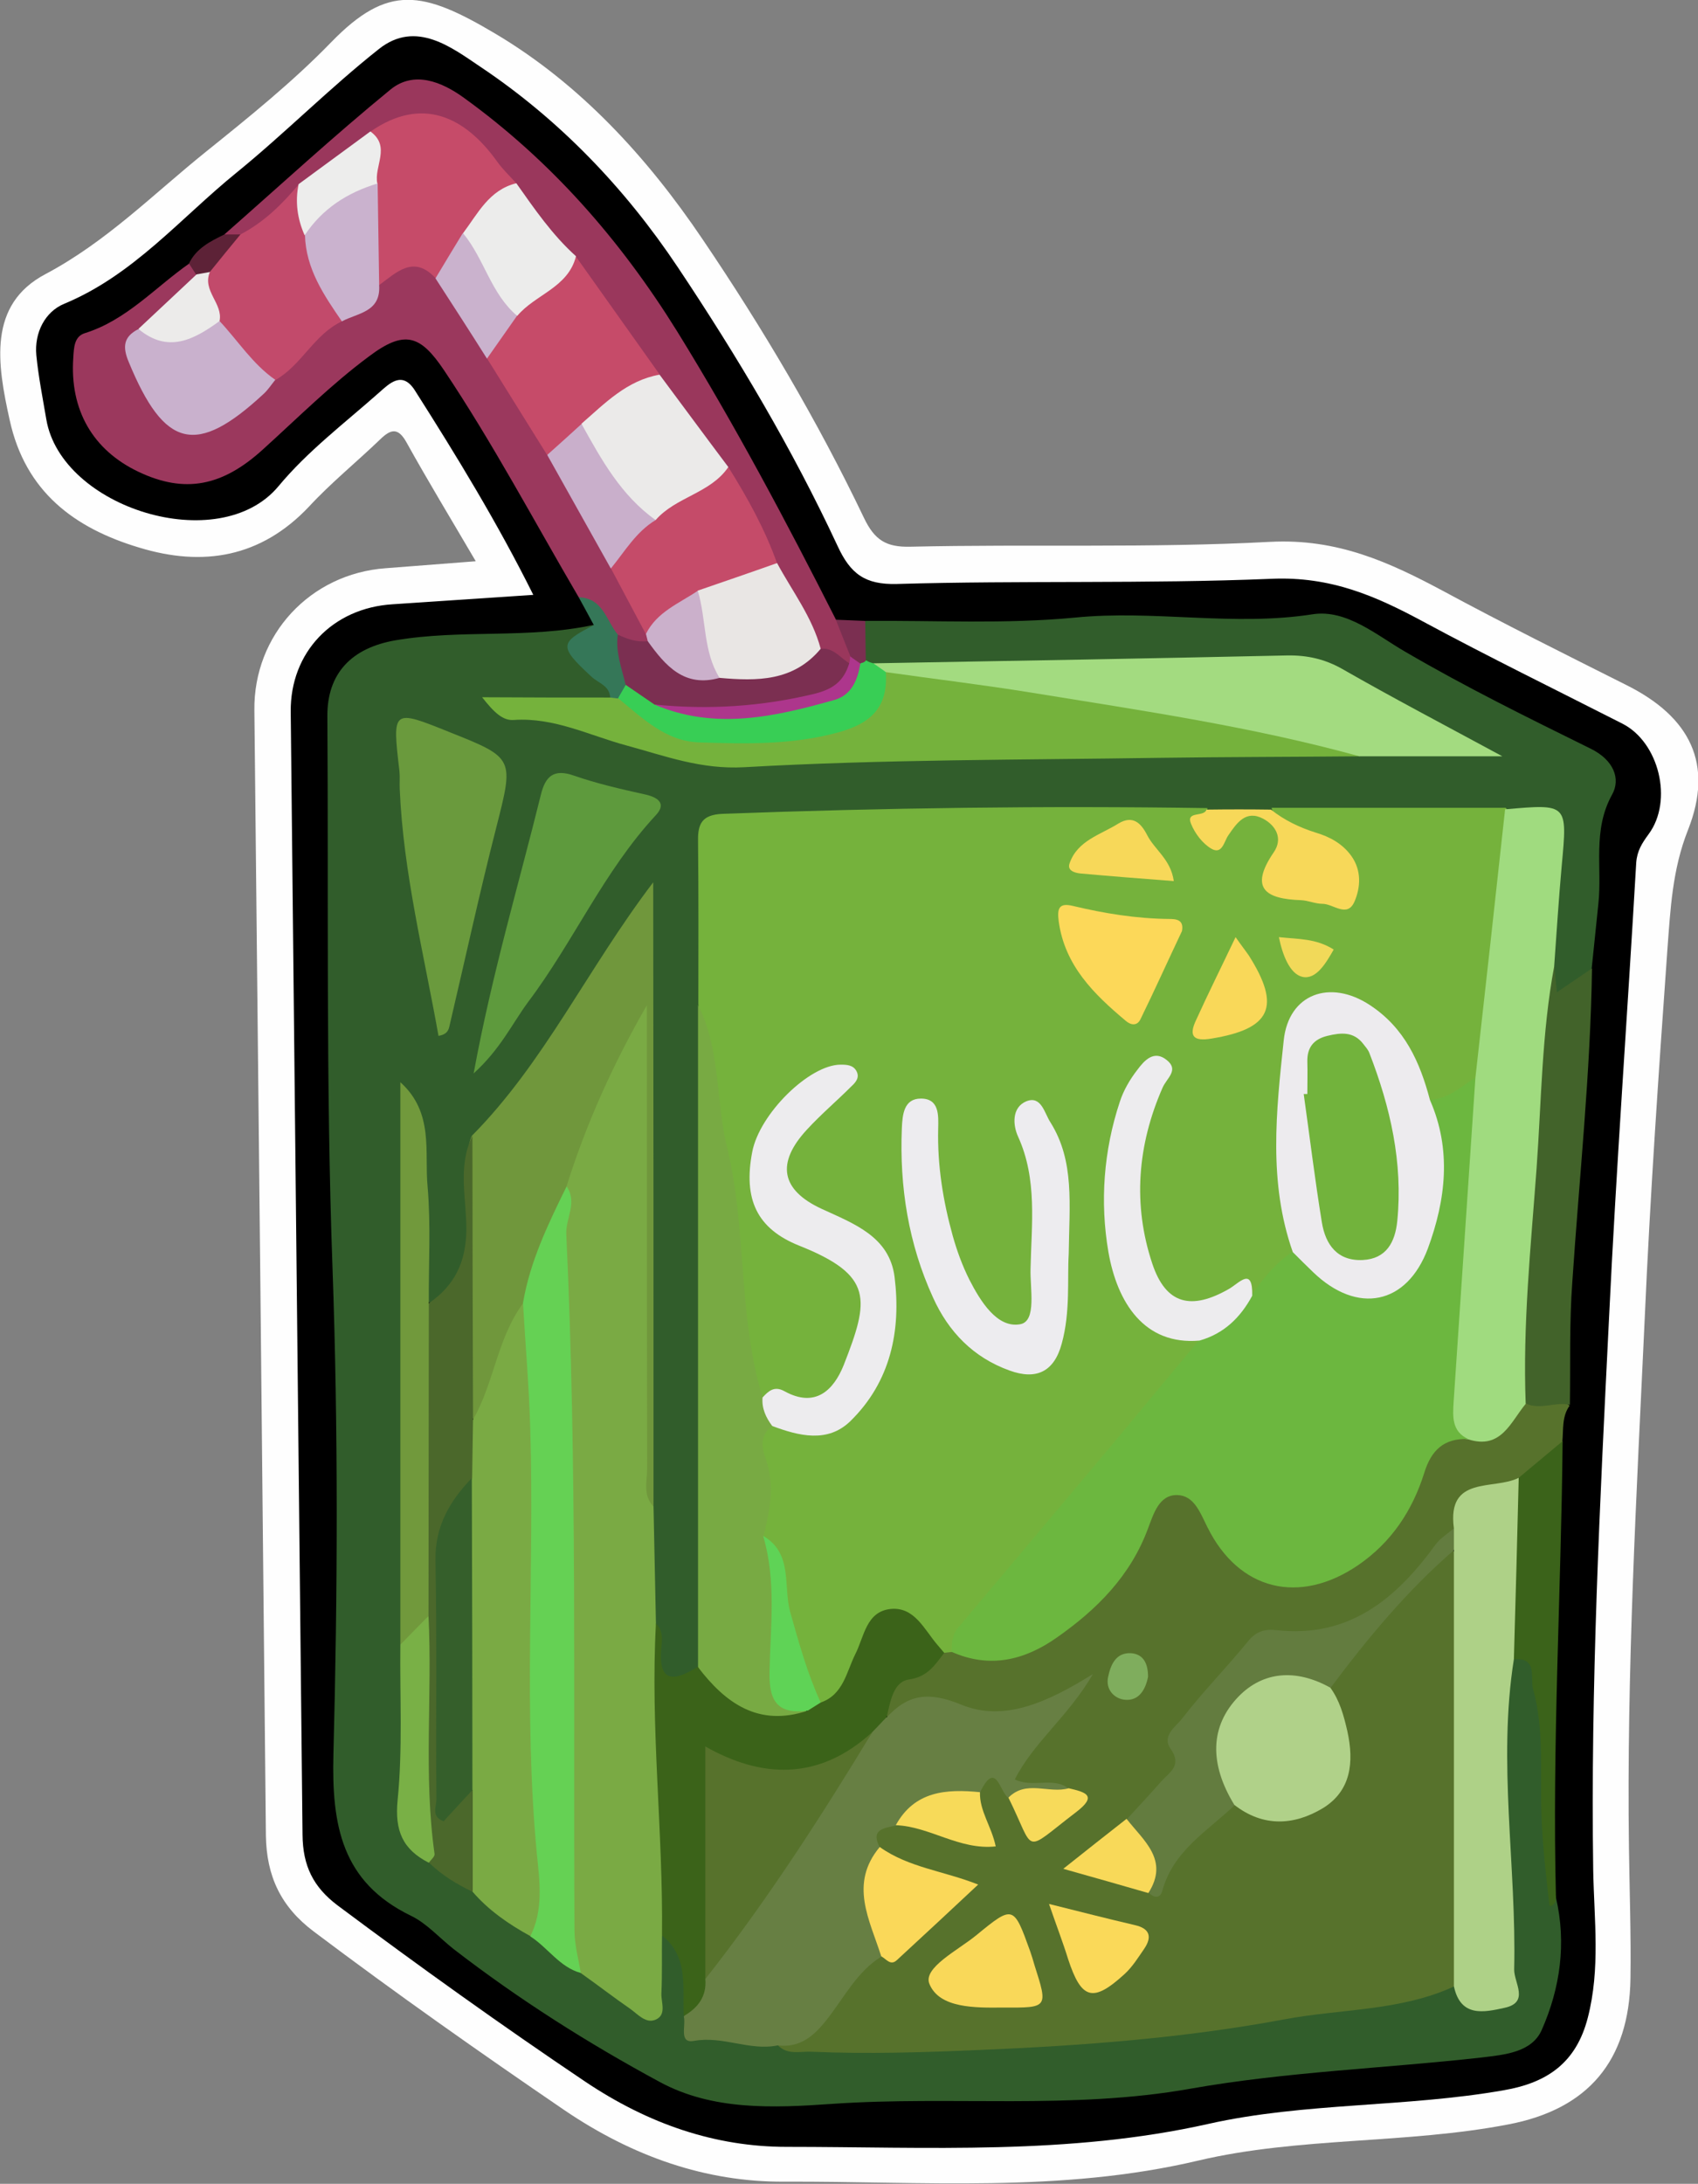 <?xml version="1.0" encoding="utf-8"?>
<!-- Generator: Adobe Illustrator 23.0.2, SVG Export Plug-In . SVG Version: 6.00 Build 0)  -->
<svg version="1.1" id="Camada_1" xmlns="http://www.w3.org/2000/svg" xmlns:xlink="http://www.w3.org/1999/xlink" x="0px" y="0px"
	 viewBox="0 0 56.07 72.1" style="enable-background:new 0 0 56.07 72.1;" xml:space="preserve">
<rect x="0" y="0" width="56.07" height="72.1" fill="#808080" stroke="none"/>
<style type="text/css">
	.st0{fill:#FEFEFE;}
	.st1{fill:#315D2B;}
	.st2{fill:#57722C;}
	.st3{fill:#9B385D;}
	.st4{fill:#9A375C;}
	.st5{fill:#42632A;}
	.st6{fill:#3B631A;}
	.st7{fill:#357758;}
	.st8{fill:#5D2237;}
	.st9{fill:#7B2F51;}
	.st10{fill:#75B23C;}
	.st11{fill:#7AAA44;}
	.st12{fill:#677F43;}
	.st13{fill:#A0DB7F;}
	.st14{fill:#70973C;}
	.st15{fill:#78AA43;}
	.st16{fill:#65D154;}
	.st17{fill:#AED187;}
	.st18{fill:#3B6319;}
	.st19{fill:#A3DB80;}
	.st20{fill:#6A9A3D;}
	.st21{fill:#5E9A3D;}
	.st22{fill:#4B682B;}
	.st23{fill:#71993C;}
	.st24{fill:#F7D859;}
	.st25{fill:#38CE55;}
	.st26{fill:#79B046;}
	.st27{fill:#6CB73F;}
	.st28{fill:#637C3F;}
	.st29{fill:#B0D189;}
	.st30{fill:#F9D859;}
	.st31{fill:#FAD859;}
	.st32{fill:#FAD959;}
	.st33{fill:#F8D959;}
	.st34{fill:#F7DA59;}
	.st35{fill:#F7DA5A;}
	.st36{fill:#7FAD5D;}
	.st37{fill:#C64B69;}
	.st38{fill:#C24A6B;}
	.st39{fill:#C54B69;}
	.st40{fill:#C9B1CD;}
	.st41{fill:#CAB2CE;}
	.st42{fill:#C9AFCB;}
	.st43{fill:#CAB2CD;}
	.st44{fill:#CBB0CB;}
	.st45{fill:#ECEBEA;}
	.st46{fill:#EBEAE9;}
	.st47{fill:#E9E6E4;}
	.st48{fill:#ECECEB;}
	.st49{fill:#EDEDEC;}
	.st50{fill:#AD368C;}
	.st51{fill:#EDEBEE;}
	.st52{fill:#EDECEF;}
	.st53{fill:#EDECEE;}
	.st54{fill:#FCD859;}
	.st55{fill:#5FD356;}
	.st56{fill:#F1D959;}
	.st57{fill:#355F2B;}
	.st58{fill:#72B33C;}
</style>
<g>
	<path class="st0" d="M15.71,18.53c-0.82-1.4-1.58-2.65-2.29-3.93c-0.28-0.5-0.52-0.43-0.87-0.09c-0.78,0.75-1.62,1.43-2.35,2.22
		c-1.59,1.68-3.5,1.99-5.6,1.35c-2.14-0.64-3.76-1.84-4.28-4.21c-0.41-1.85-0.73-3.81,1.18-4.82c2.02-1.07,3.57-2.65,5.3-4.04
		c1.43-1.15,2.87-2.31,4.14-3.62c1.87-1.92,3.01-1.71,5.43-0.27c2.79,1.66,5,4.07,6.83,6.78c1.99,2.94,3.8,6,5.33,9.2
		c0.35,0.73,0.73,0.97,1.53,0.95c3.96-0.09,7.93,0.05,11.87-0.16c2.24-0.12,3.96,0.68,5.72,1.62c2,1.08,4.03,2.09,6.06,3.11
		c2.1,1.05,2.89,2.6,2.03,4.78c-0.52,1.31-0.58,2.62-0.68,3.94c-0.29,4.07-0.57,8.13-0.75,12.2c-0.27,5.82-0.6,11.64-0.52,17.48
		c0.02,1.43,0.07,2.87,0.05,4.3c-0.04,2.72-1.4,4.32-4.04,4.82c-3.38,0.65-6.9,0.41-10.22,1.19c-4.56,1.08-9.14,0.68-13.7,0.7
		c-2.56,0.01-4.97-0.82-7.24-2.36c-2.8-1.91-5.57-3.86-8.28-5.9c-1.09-0.82-1.56-1.83-1.58-3.17C8.66,48.23,8.53,35.84,8.4,23.45
		c-0.03-2.49,1.84-4.51,4.34-4.69C13.65,18.69,14.57,18.62,15.71,18.53z"/>
	<path d="M17.61,19.64c-1.19-2.39-2.53-4.58-3.91-6.75c-0.42-0.66-0.84-0.23-1.18,0.07c-1.14,1.01-2.37,1.94-3.33,3.1
		c-1.96,2.34-7.16,0.71-7.66-2.21c-0.12-0.71-0.26-1.41-0.33-2.12c-0.07-0.75,0.29-1.44,0.92-1.7C4.41,9.08,5.96,7.2,7.81,5.7
		c1.61-1.31,3.07-2.79,4.7-4.08c1.23-0.98,2.42-0.04,3.36,0.59c2.6,1.74,4.76,3.99,6.51,6.61c1.97,2.95,3.78,5.99,5.28,9.21
		c0.42,0.91,0.9,1.28,1.96,1.25c4.12-0.12,8.24,0,12.35-0.17c1.98-0.09,3.48,0.58,5.02,1.41c2.17,1.17,4.38,2.25,6.58,3.37
		c1.21,0.61,1.69,2.54,0.87,3.65c-0.22,0.3-0.38,0.55-0.41,0.94c-0.29,5.03-0.66,10.05-0.9,15.08c-0.3,6.06-0.61,12.12-0.52,18.2
		c0.03,1.62,0.24,3.24-0.18,4.86c-0.38,1.47-1.32,2.14-2.77,2.39c-3.23,0.57-6.58,0.4-9.75,1.11c-4.63,1.04-9.28,0.76-13.93,0.76
		c-2.36,0-4.56-0.75-6.65-2.15c-2.78-1.87-5.5-3.82-8.18-5.82c-0.81-0.61-1.15-1.31-1.16-2.33C9.86,48.21,9.73,35.85,9.6,23.5
		c-0.02-1.96,1.38-3.43,3.37-3.55C14.48,19.85,15.98,19.75,17.61,19.64z"/>
	<path class="st1" d="M28.57,20.5c2.31-0.02,4.64,0.11,6.93-0.11c2.62-0.26,5.23,0.3,7.85-0.11c1.12-0.17,2.12,0.7,3.04,1.23
		c2,1.17,4.07,2.19,6.14,3.21c0.75,0.37,1,0.99,0.7,1.52c-0.65,1.18-0.32,2.4-0.45,3.6c-0.07,0.71-0.15,1.42-0.22,2.13
		c-0.05,0.06-0.09,0.13-0.13,0.19c-0.21,0.38-0.49,0.83-0.95,0.74c-0.53-0.1-0.39-0.67-0.46-1.07c0-0.95-0.03-1.9,0.12-2.85
		c0.28-1.79,0.16-1.9-1.62-1.94c-2.49,0.07-4.97,0.03-7.45-0.01c-0.76-0.04-1.51,0.06-2.26,0.02c-5.03,0.07-10.06-0.11-15.08,0.24
		c-0.98,0.07-1.33,0.41-1.31,1.37c0.03,1.52,0.04,3.03-0.01,4.55c0.02,6.58,0.04,13.16,0.03,19.74c0,0.64,0.05,1.28-0.11,1.9
		c-0.2,0.58-0.65,0.78-1.2,0.7c-0.63-0.09-0.56-0.66-0.6-1.11c-0.03-0.31-0.1-0.61-0.18-0.91c-0.18-1.22-0.08-2.45-0.1-3.68
		c0.09-6.55,0.01-13.1,0.03-19.76c-1.8,2.61-3.24,5.33-5.34,7.59c-0.46,0.94-0.18,1.94-0.23,2.92c-0.04,0.69-0.11,1.35-0.57,1.88
		c-0.26,0.31-0.5,0.76-1.05,0.48c-0.32-0.46-0.28-0.99-0.27-1.5c0.02-1.48-0.04-2.94-0.24-4.63c-0.02,5.92,0.02,11.62-0.02,17.33
		c-0.01,1.79,0.03,3.57-0.03,5.36c-0.02,0.64,0.12,1.18,0.61,1.6c0.47,0.45,1.03,0.76,1.54,1.14c0.64,0.51,1.28,1.02,1.97,1.46
		c0.61,0.37,1.08,0.92,1.71,1.26c0.07,0.04,0.13,0.09,0.2,0.13c0.57,0.34,1.12,1.13,1.69,0.94c0.64-0.2,0.16-1.13,0.35-1.71
		c0.07-0.22,0.1-0.47,0.4-0.52c1.06,0.58,0.82,1.62,0.9,2.55c0,0.53,0.36,0.59,0.78,0.65c0.73,0.11,1.47,0.14,2.2,0.28
		c0.55,0.16,1.11,0.07,1.67,0.07c6.66,0.01,13.25-0.64,19.79-1.89c0.2-0.04,0.39-0.06,0.59-0.03c0.31,0.08,0.54,0.34,0.86,0.41
		c0.53,0.12,0.9-0.03,0.84-0.64c-0.18-2.06,0.1-4.14-0.19-6.2c-0.21-1.44-0.13-2.86,0.35-4.24c0.6-0.6,0.84-0.1,0.99,0.37
		c0.27,0.83,0.32,1.71,0.34,2.58c0.03,1.64-0.13,3.3,0.26,4.92c0.35,1.51,0.14,2.99-0.47,4.37c-0.33,0.75-1.25,0.82-1.99,0.91
		c-3.2,0.36-6.45,0.47-9.61,1.03c-3.94,0.7-7.89,0.23-11.82,0.5c-1.98,0.14-3.96,0.22-5.7-0.72c-2.37-1.28-4.66-2.73-6.81-4.39
		c-0.47-0.37-0.89-0.85-1.41-1.1c-2.29-1.11-2.62-2.99-2.56-5.33c0.14-5.35,0.16-10.71-0.03-16.06c-0.22-6.07-0.13-12.14-0.17-18.21
		c-0.01-1.42,0.8-2.26,2.25-2.51c2.17-0.37,4.39-0.04,6.55-0.51c-0.33,0.75-0.33,0.76,0.41,1.74c0.27,0.36,0.41,0.68-0.11,0.94
		c-0.94,0.25-1.9,0.1-2.65,0.12c1.32,0.02,2.71,0.56,4.1,1.05c1.08,0.38,2.12,0.49,3.26,0.46c5.97-0.15,11.95-0.43,17.93-0.27
		c0.76,0.02,1.51,0.02,2.27,0c1.35,0.02,2.7-0.07,3.84,0.05c-1.16-0.46-2.48-1.12-3.74-1.89c-0.95-0.58-1.95-0.81-3.06-0.84
		c-3.82-0.11-7.63,0.42-11.46,0.24c-0.52-0.02-1.04,0.04-1.55-0.08c-0.14-0.04-0.27-0.12-0.38-0.21
		C28.2,21.44,28.18,20.96,28.57,20.5z"/>
	<path class="st2" d="M48,65.59c-1.77,0.81-3.72,0.73-5.59,1.08c-3.31,0.62-6.69,0.87-10.04,1.01c-1.84,0.08-3.71,0.14-5.56,0.06
		c-0.39-0.02-0.81,0.12-1.13-0.22c0.99-0.44,1.58-1.3,2.23-2.1c0.3-0.37,0.55-0.8,1.04-0.95c1.15-0.34,1.77-1.4,2.85-2.01
		c-1-0.6-2.18-0.55-2.91-1.39c-0.32-0.65,0.08-0.86,0.6-1.01c0.96-0.13,1.79,0.47,2.74,0.54c0.13-0.58-0.22-1.07-0.06-1.57
		c0.55-1.07,0.9-0.29,1.29,0.13c0.16,0.23,0.25,0.5,0.38,0.74c0.14,0.26,0.37,0.56,0.63,0.32c0.27-0.24,1.04-0.22,0.65-0.94
		c-0.56-0.27-1.49,0.2-1.72-0.52c-0.22-0.68,0.53-1.18,0.96-1.68c0.31-0.36,0.55-0.79,0.83-0.98c-0.95,0.46-2.13,0.91-3.27,0.53
		c-0.95-0.31-1.73-0.32-2.57,0.14c-0.46-0.79,0.02-1.27,0.63-1.59c0.42-0.22,0.78-0.53,1.2-0.74c0.12-0.03,0.23-0.04,0.35-0.04
		c2.66,0.46,4.25-1.1,5.59-3.04c0.36-0.52,0.53-1.16,0.92-1.67c0.54-0.72,1.06-0.74,1.67-0.08c0.35,0.38,0.54,0.88,0.85,1.3
		c0.95,1.27,2.44,1.56,3.8,0.74c1.18-0.71,1.92-1.76,2.38-3.04c0.27-0.77,0.71-1.34,1.62-1.31c0.92,0.16,1.32-0.67,1.97-1.02
		c0.51-0.09,1.03-0.3,1.5,0.13c-0.26,0.36-0.2,0.79-0.24,1.2c-0.32,0.63-0.76,1.14-1.39,1.48c-0.75,0.36-1.96,0.07-2.05,1.4
		c-0.65,0.91-1.45,1.7-2.25,2.47c-0.79,0.76-1.77,1.27-2.92,1.17c-0.98-0.09-1.72,0.27-2.25,1.06c-0.69,1.02-1.82,1.72-1.84,3.23
		c-0.01,0.74-0.99,1.19-1.51,1.79c-0.43,0.49-1.05,0.79-1.54,1.38c0.69,0.32,1.35,0.42,1.98,0.57c0.71-0.65,1.27-1.45,1.97-2.1
		c0.31-0.29,0.54-0.69,1.06-0.58c0.42,0.12,0.82,0.29,1.27,0.3c1.45,0.04,2.3-0.94,2.07-2.36c-0.09-0.55-0.32-1.07-0.43-1.61
		c0.05-0.55,0.38-0.97,0.73-1.35c0.93-0.99,1.88-1.96,2.83-2.93c0.37-0.38,0.7-0.6,0.95,0.1c0.24,3.06,0.05,6.13,0.11,9.19
		c0.02,1.11,0.02,2.23,0,3.34C48.37,64.64,48.42,65.18,48,65.59z"/>
	<path class="st3" d="M19.11,19.72c-1.47-2.51-2.83-5.08-4.45-7.5c-0.78-1.16-1.3-1.34-2.48-0.45c-1.24,0.92-2.35,2.03-3.5,3.07
		c-1.34,1.22-2.58,1.46-4.1,0.74c-1.52-0.72-2.28-2.05-2.16-3.77c0.02-0.33,0.03-0.7,0.38-0.81c1.38-0.43,2.32-1.51,3.45-2.3
		c0.22-0.08,0.3,0.06,0.36,0.24c-0.2,1.08-1.37,1.28-1.87,2.08C4.51,11.83,5.6,14,6.32,14.15c0.35,0.07,0.62-0.15,0.87-0.33
		c0.61-0.44,1.22-0.89,1.77-1.42c0.69-0.68,1.26-1.52,2.19-1.93c0.48-0.32,1.03-0.57,1.25-1.17c0.62-0.69,1.27-1.12,2.1-0.29
		c0.66,0.86,1.22,1.78,1.83,2.66c0.67,1.04,1.38,2.07,1.92,3.19c0.79,1.22,1.38,2.54,2.1,3.8c0.42,0.74,0.88,1.47,1.12,2.3
		c-0.01,0.12-0.06,0.23-0.14,0.31c-0.37,0.19-0.69,0.07-1-0.15C19.85,20.72,19.69,20.04,19.11,19.72z"/>
	<path class="st4" d="M7.41,7.74c1.82-1.6,3.61-3.25,5.48-4.78c0.78-0.64,1.7-0.26,2.43,0.27c2.88,2.08,5.17,4.7,7.04,7.71
		c1.91,3.09,3.61,6.29,5.25,9.53c0.45,0.26,0.61,0.67,0.63,1.16c-0.02,0.12-0.06,0.22-0.14,0.32c-0.46,0.1-0.76-0.21-1.09-0.43
		c-0.57-0.92-1.08-1.86-1.58-2.82c-0.47-1.07-0.99-2.12-1.62-3.11c-0.75-1.02-1.49-2.06-2.21-3.11c-1.14-1.12-1.8-2.6-2.81-3.83
		c-0.72-0.76-1.36-1.58-2.01-2.4c-0.42-0.47-0.76-1.03-1.23-1.44c-0.97-0.84-2.04-0.96-3.14-0.21c-0.76,0.63-1.6,1.13-2.37,1.73
		C9.4,6.97,8.84,7.71,7.88,7.93C7.7,7.94,7.53,7.89,7.41,7.74z"/>
	<path class="st5" d="M51.84,46.38c-0.48-0.11-0.97,0.18-1.45-0.04c-0.67-1.28-0.39-2.65-0.29-3.97c0.23-3.01,0.34-6.03,0.66-9.03
		c0.05-0.52-0.11-1.15,0.57-1.43c0.02,0.26,0.05,0.53,0.08,0.85c0.41-0.28,0.79-0.54,1.16-0.79c-0.05,3.46-0.42,6.9-0.65,10.35
		C51.82,43.67,51.86,45.03,51.84,46.38z"/>
	<path class="st6" d="M50.15,48.79c0.48-0.4,0.97-0.81,1.45-1.21c-0.05,5.03-0.35,10.05-0.22,15.08c-0.01,0.04-0.01,0.08-0.02,0.12
		c-0.04,0.11-0.19,0.21-0.2,0.09c-0.11-0.99-0.23-1.97-0.26-2.96c-0.05-1.39,0.1-2.8-0.28-4.16c-0.09-0.34,0.16-1.03-0.62-0.97
		c-0.23-0.13-0.36-0.35-0.36-0.59C49.62,52.37,49.59,50.55,50.15,48.79z"/>
	<path class="st7" d="M19.11,19.72c0.8,0.02,0.91,0.77,1.29,1.23c0.32,0.47,0.43,1.01,0.44,1.57c-0.03,0.26-0.15,0.47-0.38,0.61
		c-0.13,0.05-0.24,0.01-0.31-0.11c-0.03-0.39-0.4-0.47-0.62-0.68c-1.07-0.99-1.07-1.12,0.08-1.7
		C19.45,20.34,19.28,20.03,19.11,19.72z"/>
	<path class="st8" d="M7.41,7.74c0.18,0,0.36,0,0.53,0c0.07,0.71-0.51,0.97-0.95,1.33c-0.17,0.07-0.34,0.08-0.51,0
		C6.4,8.95,6.32,8.82,6.24,8.7C6.48,8.2,6.94,7.97,7.41,7.74z"/>
	<path class="st9" d="M28.08,21.67c-0.16-0.4-0.32-0.81-0.48-1.21c0.32,0.01,0.64,0.03,0.97,0.04c0.01,0.44,0.01,0.88,0.02,1.32
		c-0.02,0.11-0.09,0.16-0.2,0.16C28.22,21.94,28.19,21.77,28.08,21.67z"/>
	<path class="st10" d="M31.44,54.54c-0.09,0.01-0.18,0.02-0.27,0.03c-0.43,0.02-0.58-0.37-0.84-0.6c-0.77-0.69-1.18-0.62-1.63,0.31
		c-0.21,0.43-0.33,0.9-0.61,1.3c-0.27,0.38-0.5,0.86-1.12,0.64c-0.76-0.75-0.89-1.76-1.12-2.73c-0.23-0.97-0.28-1.98-0.79-2.87
		c-0.05-0.87,0.1-1.74-0.1-2.61c-0.08-0.35-0.03-0.72,0.29-0.98c0.18-0.1,0.38-0.1,0.58-0.09c2.03,0.1,3.04-0.75,3.35-2.82
		c0.32-2.14-0.03-2.84-1.96-3.86c-1.78-0.94-1.93-1.86-0.55-3.35c0.36-0.39,0.85-0.7,1.06-1.3c-1.63,0.39-2.85,2.06-2.65,3.54
		c0.12,0.96,0.8,1.42,1.59,1.8c2.1,1,2.48,2.15,1.4,4.21c-0.46,0.87-1.09,1.38-2.13,1.05c-0.31-0.1-0.64,0.05-0.95-0.08
		c-0.73-1.38-0.67-2.92-0.81-4.4c-0.27-2.87-0.84-5.71-1.12-8.58c0-1.8,0.01-3.59-0.01-5.39c-0.01-0.57,0.14-0.86,0.8-0.89
		c5.34-0.2,10.68-0.27,16.02-0.19c-0.09,0.58-0.09,1.09,0.67,0.5c0.49-0.38,0.94-0.56,1.5-0.14c0.52,0.39,0.49,0.89,0.24,1.38
		c-0.32,0.65-0.03,0.89,0.57,0.9c0.57,0.01,1.36,0.7,1.64-0.21c0.24-0.78-0.54-1.12-1.16-1.43c-0.51-0.25-1.18-0.29-1.34-1.01
		c2.58,0,5.15,0,7.73,0c0.26,0.29,0.34,0.64,0.29,1c-0.33,2.39-0.58,4.8-0.83,7.2c-0.02,0.2-0.11,0.38-0.2,0.56
		c-0.39,0.63-0.89,1.05-1.69,0.99c-0.4-0.13-0.51-0.48-0.61-0.83c-0.23-0.86-0.82-1.45-1.46-1.99c-1.14-0.96-2.33-0.58-2.52,0.9
		c-0.24,1.89-0.28,3.81,0.06,5.71c0.05,0.31,0.18,0.61,0.13,0.94c-0.37,0.71-0.81,1.35-1.6,1.65c-0.32-0.09-0.62,0.01-0.92,0.12
		c-1.29,0.45-2.17,0.1-2.63-1.21c-0.65-1.84-0.46-3.69,0.15-5.51c0.07-0.22,0.23-0.42,0.22-0.65c-0.16-0.1-0.26-0.02-0.32,0.06
		c-1.22,1.58-1.31,5.52-0.24,7.19c0.48,0.75,1.21,0.99,1.97,1.22c0.39,0.7-0.19,1.11-0.54,1.51C36.39,48.52,33.9,51.51,31.44,54.54z
		"/>
	<path class="st11" d="M21.58,49.74c0.03,1.29,0.05,2.58,0.08,3.87c0.21,2.91,0.6,5.81,0.56,8.73c-0.01,0.54,0.07,1.12-0.36,1.57
		c-0.01,0.64,0.01,1.27-0.02,1.91c-0.01,0.29,0.18,0.7-0.19,0.86c-0.32,0.14-0.58-0.17-0.83-0.35c-0.55-0.38-1.08-0.79-1.63-1.18
		c-0.64-0.63-0.6-1.44-0.6-2.24c0-5.19,0.05-10.38-0.02-15.57c-0.04-2.71-0.37-5.42-0.09-8.13c0.54-2.27,1.36-4.4,2.71-6.43
		c0.43,0.58,0.29,1.04,0.29,1.46c0.01,4.74,0,9.48,0.01,14.22C21.49,48.87,21.39,49.32,21.58,49.74z"/>
	<path class="st12" d="M29.28,56.7c0.71-0.77,1.39-0.86,2.46-0.42c1.41,0.58,2.84-0.07,4.35-1.01c-0.82,1.41-1.96,2.25-2.58,3.48
		c0.61,0.29,1.26-0.1,1.78,0.3c-0.58,0.61-1.3,0.39-1.99,0.31c-0.29-0.19-0.41-1.28-0.94-0.18c-0.94,0.34-1.95,0.49-2.78,1.09
		c-0.37,0.09-0.85,0.11-0.53,0.72c-0.42,1.21,0.17,2.41,0.05,3.61c-0.79,0.49-1.21,1.32-1.76,2.03c-0.44,0.57-0.9,0.99-1.66,0.9
		c-0.93,0.19-1.8-0.32-2.76-0.15c-0.52,0.1-0.26-0.51-0.34-0.8c0.26-0.41,0.38-0.88,0.58-1.32c1.58-2.25,3.04-4.57,4.63-6.81
		c0.3-0.42,0.59-0.85,0.8-1.33C28.75,56.86,28.91,56.59,29.28,56.7z"/>
	<path class="st13" d="M48.72,35.58c0.33-2.95,0.66-5.91,0.98-8.86c2.07-0.18,2.06-0.19,1.87,1.86c-0.1,1.11-0.17,2.22-0.25,3.33
		c-0.41,2.2-0.42,4.44-0.58,6.66c-0.19,2.59-0.46,5.17-0.36,7.78c-0.5,0.6-0.81,1.52-1.9,1.17c-0.82-0.11-0.81-0.75-0.84-1.34
		c-0.09-1.63,0.2-3.24,0.29-4.86c0.09-1.46,0.15-2.93,0.39-4.38C48.41,36.47,48.46,36,48.72,35.58z"/>
	<path class="st14" d="M21.58,49.74c-0.36-0.37-0.21-0.84-0.21-1.26c-0.01-4.72-0.01-9.43-0.01-14.15c0-0.38,0-0.76,0-1.14
		c-1.11,1.93-2,3.9-2.65,5.97c-0.2,1.39-0.88,2.62-1.26,3.95c-0.47,1.04-0.81,2.13-1.25,3.18c-0.12,0.28-0.26,1.05-0.83,0.29
		c-0.23-1.57-0.26-3.14,0.03-4.71c0.19-1.02,0.03-2.05,0.08-3.08c0.02-0.43-0.09-0.87,0.1-1.29c2.39-2.41,3.82-5.52,5.99-8.37
		C21.58,36.15,21.58,42.94,21.58,49.74z"/>
	<path class="st15" d="M25.5,47.08c-0.41,0.29-0.35,0.71-0.22,1.07c0.31,0.87,0.15,1.71-0.07,2.56c0.73,1.23,0.53,2.61,0.57,3.94
		c0.02,0.71,0.07,1.35,0.81,1.7c0.22,0.67-0.33,0.58-0.67,0.62c-1.23,0.12-2.47-0.73-2.87-1.94c0-7.28,0-14.56,0-21.85
		c0.75,1.48,0.58,3.16,0.96,4.71c0.66,2.71,0.35,5.56,1.17,8.24C25.5,46.38,25.59,46.7,25.5,47.08z"/>
	<path class="st10" d="M20.16,23.03c0.08,0.01,0.16,0.02,0.24,0.03c0.21-0.04,0.41-0.01,0.57,0.11c2.12,1.6,4.43,1.1,6.75,0.65
		c1.03-0.2,1.05-1.21,1.62-1.77c4.84,0.24,9.56,1.22,14.28,2.24c0.47,0.1,1.07,0.04,1.28,0.68c-2.19,0.02-4.39,0.02-6.58,0.05
		c-4.58,0.07-9.17,0.05-13.74,0.31c-1.44,0.08-2.61-0.37-3.9-0.72c-1.22-0.33-2.38-0.93-3.71-0.84c-0.36,0.03-0.65-0.24-1.05-0.75
		C17.45,23.03,18.8,23.03,20.16,23.03z"/>
	<path class="st11" d="M15.62,46.87c0.7-1.22,0.8-2.7,1.66-3.85c0.65,1.16,0.59,2.46,0.61,3.71c0.06,3.46,0.06,6.93,0,10.39
		c-0.03,1.72,0.27,3.41,0.24,5.12c-0.01,0.62,0.09,1.31-0.62,1.68c-0.71-0.39-1.38-0.85-1.91-1.47c-0.67-1.07-0.23-2.26-0.37-3.4
		c-0.02-3.4-0.04-6.8,0.02-10.2C15.25,48.18,15.09,47.46,15.62,46.87z"/>
	<path class="st16" d="M17.51,63.93c0.44-0.87,0.31-1.81,0.22-2.7c-0.45-4.68-0.08-9.38-0.22-14.06c-0.04-1.38-0.16-2.77-0.24-4.15
		c0.23-1.37,0.83-2.61,1.44-3.85c0.37,0.53-0.04,1.06-0.01,1.59c0.36,7.65,0.23,15.31,0.27,22.97c0,0.47,0.13,0.94,0.21,1.41
		C18.48,64.95,18.09,64.3,17.51,63.93z"/>
	<path class="st17" d="M50.15,48.79c-0.05,2-0.1,3.99-0.16,5.99c-0.54,3.41,0.09,6.83,0.01,10.24c-0.01,0.44,0.52,1.09-0.32,1.27
		c-0.68,0.15-1.45,0.32-1.67-0.71c0-4.8,0-9.6,0-14.4c-0.21-0.24-0.17-0.48,0-0.72C47.77,48.69,49.33,49.21,50.15,48.79z"/>
	<path class="st18" d="M23.04,55.03c0.92,1.21,2.01,1.99,3.63,1.45c0.06-0.23,0.18-0.36,0.43-0.27c0.75-0.26,0.85-1.01,1.14-1.59
		c0.3-0.59,0.36-1.42,1.18-1.5c0.78-0.07,1.1,0.68,1.53,1.18c0.08,0.09,0.15,0.18,0.23,0.27c-0.31,0.4-0.54,0.79-1.17,0.88
		c-0.52,0.08-0.61,0.74-0.73,1.24c-0.16,0.16-0.31,0.33-0.47,0.49c-1.15,1.76-2.8,1.8-4.56,1.24c-0.74-0.24-0.88-0.07-0.88,0.64
		c0,1.44,0.34,2.85,0.27,4.3c-0.04,0.68-0.07,1.35-0.35,1.98c0.05,0.57-0.24,0.95-0.71,1.22c-0.05-0.94,0.17-1.95-0.72-2.66
		c0.04-3.44-0.39-6.86-0.2-10.3c0.23,0.22,0.21,0.51,0.18,0.78C21.72,55.59,22.27,55.51,23.04,55.03z"/>
	<path class="st19" d="M44.89,24.97c-3.55-0.98-7.19-1.51-10.82-2.1c-1.6-0.26-3.21-0.45-4.82-0.68c-0.25,0.06-0.51,0.14-0.41-0.29
		c4.56-0.08,9.12-0.16,13.67-0.26c0.66-0.01,1.24,0.12,1.82,0.45c1.64,0.94,3.32,1.82,5.28,2.88
		C47.81,24.97,46.35,24.97,44.89,24.97z"/>
	<path class="st20" d="M14.48,34.2c-0.48-2.7-1.16-5.37-1.28-8.14c-0.01-0.2,0.01-0.4-0.01-0.6c-0.24-2.05-0.24-2.05,1.65-1.29
		c2.16,0.86,2.13,0.86,1.54,3.18c-0.55,2.15-1.02,4.32-1.53,6.49C14.82,33.99,14.78,34.15,14.48,34.2z"/>
	<path class="st21" d="M15.64,35.44c0.61-3.31,1.49-6.24,2.22-9.2c0.15-0.61,0.42-0.87,1.1-0.63c0.75,0.26,1.53,0.44,2.3,0.61
		c0.44,0.09,0.77,0.29,0.4,0.69c-1.72,1.85-2.72,4.18-4.22,6.17C16.91,33.8,16.53,34.63,15.64,35.44z"/>
	<path class="st22" d="M15.62,46.87c-0.01,0.64-0.02,1.28-0.03,1.93c-0.71,1.34-0.91,2.76-0.86,4.26c0.07,2.1,0.02,4.21,0.02,6.33
		c0.33-0.01,0.5-0.45,0.86-0.29c0,1.12,0,2.24,0,3.36c-0.53-0.25-1.02-0.55-1.44-0.96c-0.58-1.49-0.31-3.04-0.37-4.57
		c-0.04-1.22,0.04-2.45-0.01-3.67c-0.02-2.85-0.01-5.7,0-8.55c0-0.58-0.09-1.2,0.38-1.69c0.84-0.58,1.21-1.34,1.23-2.39
		c0.01-1.04-0.3-2.12,0.2-3.13C15.6,40.62,15.61,43.75,15.62,46.87z"/>
	<path class="st23" d="M14.16,43.02c0,3.44-0.01,6.89-0.01,10.33c-0.3,0.33-0.19,1.05-0.93,0.95c0-6.15,0-12.3,0-18.57
		c1.12,1.01,0.79,2.31,0.9,3.45C14.23,40.46,14.15,41.75,14.16,43.02z"/>
	<path class="st24" d="M41.97,26.73c0.44,0.35,0.94,0.59,1.48,0.76c0.47,0.14,0.89,0.37,1.18,0.78c0.33,0.47,0.3,1.02,0.1,1.49
		c-0.24,0.56-0.7,0.08-1.06,0.08c-0.24,0-0.47-0.11-0.71-0.12c-1.16-0.04-1.72-0.38-0.9-1.58c0.31-0.45,0.08-0.88-0.35-1.11
		c-0.57-0.3-0.87,0.14-1.15,0.55c-0.14,0.2-0.2,0.65-0.56,0.44c-0.29-0.17-0.54-0.5-0.67-0.82c-0.18-0.44,0.43-0.21,0.51-0.47
		C40.56,26.72,41.27,26.72,41.97,26.73z"/>
	<path class="st25" d="M28.84,21.9c0.14,0.1,0.28,0.19,0.41,0.29c0.08,1.14-0.47,1.69-1.57,1.99c-1.53,0.42-3.07,0.38-4.61,0.33
		c-1.09-0.04-1.87-0.81-2.66-1.46c0.09-0.15,0.17-0.3,0.26-0.45c0.52-0.12,0.81,0.39,1.27,0.46c1.72,0.62,3.42,0.26,5.13-0.1
		c0.64-0.13,0.86-0.79,1.37-1.07c0.07-0.01,0.12-0.04,0.16-0.09C28.67,21.85,28.76,21.88,28.84,21.9z"/>
	<path class="st26" d="M13.22,54.3c0.31-0.32,0.62-0.63,0.93-0.95c0.13,2.62-0.17,5.25,0.2,7.86c0.01,0.09-0.12,0.19-0.19,0.29
		c-0.86-0.44-1.13-1.05-1.03-2.07C13.3,57.74,13.2,56.01,13.22,54.3z"/>
	<path class="st27" d="M48.72,35.58c-0.24,3.57-0.48,7.14-0.72,10.71c-0.03,0.49-0.06,0.97,0.48,1.22c-0.8-0.03-1.22,0.37-1.45,1.12
		c-0.39,1.24-1.08,2.29-2.19,3.05c-1.93,1.31-3.93,0.84-4.97-1.26c-0.24-0.48-0.44-1.05-1-1.06c-0.6-0.01-0.78,0.63-0.96,1.1
		c-0.58,1.57-1.69,2.68-3.02,3.61c-1.07,0.75-2.21,1.02-3.46,0.47c0-0.28,0-0.55,0.2-0.79c1.71-2.03,3.43-4.07,5.14-6.11
		c0.94-1.13,1.88-2.26,2.82-3.39c0.56-0.52,1.06-1.11,1.74-1.48c0.37-0.56,0.79-1.07,1.35-1.44c0.39,0.02,0.62,0.32,0.9,0.53
		c1.41,1.06,2.83,0.68,3.36-1c0.35-1.13,0.55-2.31,0.28-3.51c-0.08-0.34-0.22-0.69-0.01-1.04C47.83,36.29,48.24,35.87,48.72,35.58z"
		/>
	<path class="st28" d="M48.01,50.46c0,0.24,0,0.48,0,0.72c-1.55,1.34-2.85,2.91-4.07,4.54c-0.23,0.16-0.45,0.02-0.67-0.02
		c-1.85-0.36-3.18,1.1-2.65,2.9c0.09,0.32,0.39,0.62,0.16,0.99c-0.9,0.86-2.04,1.51-2.4,2.84c-0.07,0.26-0.27,0.23-0.44,0.07
		c0.05-0.9-0.48-1.64-0.72-2.45c0.38-0.41,0.75-0.81,1.12-1.23c0.28-0.31,0.71-0.53,0.31-1.09c-0.3-0.43,0.2-0.74,0.4-1.01
		c0.68-0.88,1.46-1.67,2.16-2.53c0.27-0.34,0.57-0.41,0.93-0.37c2.4,0.27,3.96-1.03,5.26-2.82C47.55,50.79,47.8,50.64,48.01,50.46z"
		/>
	<path class="st29" d="M40.76,59.59c-0.84-1.37-0.8-2.61,0.14-3.58c0.8-0.82,1.88-0.93,3.03-0.29c0.31,0.43,0.44,0.91,0.56,1.43
		c0.23,1.04,0.12,1.98-0.81,2.55C42.73,60.27,41.71,60.33,40.76,59.59z"/>
	<path class="st30" d="M33.13,66.28c-0.92,0.01-2.11,0.03-2.44-0.78c-0.22-0.53,0.94-1.11,1.54-1.6c1.23-1.01,1.24-1,1.79,0.53
		c0.05,0.15,0.1,0.3,0.14,0.45C34.61,66.29,34.61,66.29,33.13,66.28z"/>
	<path class="st31" d="M29.1,64.59c-0.38-1.2-1.07-2.39-0.05-3.61c0.95,0.68,2.12,0.79,3.25,1.24c-0.93,0.87-1.81,1.69-2.69,2.5
		C29.4,64.91,29.26,64.67,29.1,64.59z"/>
	<path class="st32" d="M34.64,62.86c1.04,0.26,1.94,0.49,2.84,0.7c0.48,0.11,0.57,0.38,0.31,0.77c-0.2,0.29-0.39,0.6-0.65,0.84
		c-1.05,0.96-1.43,0.85-1.87-0.49C35.1,64.13,34.89,63.59,34.64,62.86z"/>
	<path class="st33" d="M37.2,60.05c0.56,0.72,1.42,1.36,0.72,2.45c-0.87-0.25-1.74-0.5-2.81-0.8C35.9,61.07,36.55,60.56,37.2,60.05z
		"/>
	<path class="st34" d="M29.58,60.26c0.62-1.13,1.67-1.2,2.78-1.09c-0.02,0.62,0.38,1.12,0.52,1.79
		C31.68,61.09,30.7,60.3,29.58,60.26z"/>
	<path class="st35" d="M33.3,59.35c0.59-0.6,1.34-0.12,1.99-0.31c0.56,0.13,0.97,0.24,0.23,0.8C33.74,61.2,34.21,61.19,33.3,59.35z"
		/>
	<path class="st36" d="M37.91,55.36c-0.08,0.41-0.29,0.79-0.74,0.76c-0.36-0.02-0.67-0.33-0.58-0.75c0.08-0.38,0.24-0.81,0.75-0.79
		C37.77,54.61,37.91,54.94,37.91,55.36z"/>
	<path class="st37" d="M19.01,8.46c0.92,1.3,1.85,2.6,2.77,3.9c-0.75,0.65-1.63,1.13-2.4,1.76c-0.45,0.28-0.71,0.85-1.32,0.89
		c-0.66-1.06-1.32-2.12-1.98-3.18c0.09-0.63,0.37-1.15,0.82-1.59C17.58,9.62,18.3,9.05,19.01,8.46z"/>
	<path class="st37" d="M12.24,4.34c1.69-1.17,3.11-0.5,4.18,1c0.18,0.25,0.41,0.47,0.62,0.7c-0.47,0.64-1.17,1.07-1.55,1.79
		c-0.4,0.42-0.48,1.12-1.11,1.35C13.65,8.4,13.09,9,12.51,9.42c-0.7-0.95-0.28-2.04-0.37-3.06C12.14,5.69,12.23,5.02,12.24,4.34z"/>
	<path class="st38" d="M6.92,8.99C7.26,8.57,7.6,8.15,7.94,7.74c0.77-0.4,1.38-1,1.93-1.66c0.41,0.44,0.25,1.06,0.46,1.56
		c-0.02,1.1,0.97,1.88,0.96,2.97c-0.92,0.43-1.33,1.45-2.2,1.94c-1.1-0.17-1.45-1.14-2.02-1.88C6.99,10.11,6.28,9.61,6.92,8.99z"/>
	<path class="st39" d="M24.05,15.42c0.63,1.01,1.21,2.05,1.61,3.18c-0.65,0.7-1.62,0.73-2.41,1.14c-0.72,0.27-1.17,0.98-1.92,1.2
		c-0.39-0.73-0.77-1.45-1.16-2.18c0.09-0.87,0.75-1.31,1.32-1.84C22.29,16.34,23.08,15.72,24.05,15.42z"/>
	<path class="st40" d="M7.25,10.6c0.61,0.65,1.09,1.42,1.84,1.94C8.96,12.7,8.85,12.87,8.71,13c-2.23,2.07-3.28,1.81-4.46-1.05
		c-0.21-0.5-0.17-0.83,0.31-1.08C5.5,11.15,6.36,10.71,7.25,10.6z"/>
	<path class="st9" d="M21.61,23.26c-0.32-0.22-0.63-0.43-0.95-0.65c-0.13-0.55-0.34-1.08-0.26-1.66c0.31,0.15,0.63,0.26,0.99,0.22
		c0.81,0.3,1.4,1.19,2.43,0.89c1.16,0.15,2.22-0.27,3.28-0.64c0.42-0.05,0.64,0.3,0.95,0.48c0.12,0.8-0.4,1.03-1.03,1.18
		C25.23,23.51,23.43,23.72,21.61,23.26z"/>
	<path class="st41" d="M11.29,10.61c-0.6-0.87-1.19-1.74-1.22-2.85c0.43-1.26,1.05-1.71,2.4-1.71c0.02,1.12,0.03,2.24,0.05,3.36
		C12.58,10.31,11.81,10.33,11.29,10.61z"/>
	<path class="st42" d="M21.65,17.17c-0.65,0.39-1.02,1.04-1.48,1.6c-0.7-1.25-1.4-2.5-2.1-3.75c0.38-0.34,0.76-0.68,1.13-1.02
		C20.2,14.9,20.91,16.05,21.65,17.17z"/>
	<path class="st43" d="M14.38,9.19c0.3-0.5,0.6-1,0.9-1.49c1.06,0.61,1.35,1.72,1.79,2.73c-0.33,0.47-0.66,0.94-0.99,1.41
		C15.52,10.95,14.95,10.07,14.38,9.19z"/>
	<path class="st44" d="M23.76,22.38c-1.16,0.33-1.79-0.4-2.37-1.21c-0.02-0.08-0.04-0.16-0.06-0.24c0.36-0.73,1.1-1.01,1.72-1.43
		C23.76,20.35,23.82,21.35,23.76,22.38z"/>
	<path class="st45" d="M7.25,10.6c-0.84,0.61-1.7,1.08-2.68,0.26c0.64-0.6,1.28-1.2,1.92-1.8c0.15-0.03,0.29-0.05,0.44-0.08
		C6.67,9.6,7.37,10.02,7.25,10.6z"/>
	<path class="st46" d="M21.65,17.17c-1.14-0.81-1.79-1.99-2.45-3.18c0.78-0.68,1.5-1.43,2.58-1.62c0.76,1.02,1.51,2.04,2.27,3.05
		C23.46,16.29,22.32,16.4,21.65,17.17z"/>
	<path class="st47" d="M23.76,22.38c-0.55-0.88-0.43-1.93-0.72-2.88c0.87-0.3,1.75-0.6,2.62-0.91c0.5,0.93,1.16,1.78,1.44,2.83
		C26.2,22.5,25,22.49,23.76,22.38z"/>
	<path class="st48" d="M17.08,10.43c-0.87-0.73-1.09-1.89-1.79-2.73c0.49-0.65,0.86-1.43,1.76-1.65c0.6,0.85,1.19,1.71,1.97,2.41
		C18.76,9.5,17.67,9.72,17.08,10.43z"/>
	<path class="st49" d="M12.46,6.06c-0.99,0.3-1.82,0.83-2.4,1.71c-0.24-0.54-0.32-1.1-0.2-1.69c0.79-0.58,1.58-1.16,2.37-1.74
		C12.92,4.84,12.34,5.49,12.46,6.06z"/>
	<path class="st50" d="M21.61,23.26c1.78,0.18,3.52,0.07,5.27-0.35c0.65-0.16,0.98-0.43,1.16-1c0.02-0.08,0.03-0.16,0.03-0.24
		c0.11,0.08,0.23,0.16,0.34,0.24c-0.09,0.54-0.29,1.04-0.86,1.2C25.6,23.66,23.62,24.12,21.61,23.26z"/>
	<path class="st51" d="M47.22,36.32c0.72,1.64,0.52,3.3-0.07,4.9c-0.7,1.87-2.33,2.18-3.78,0.79c-0.23-0.22-0.45-0.44-0.68-0.67
		c-0.81-2.3-0.55-4.65-0.3-6.99c0.16-1.54,1.53-2.03,2.84-1.17C46.39,33.94,46.89,35.07,47.22,36.32z"/>
	<path class="st52" d="M35.29,41.41c-0.05,0.81,0.06,1.9-0.23,2.95c-0.25,0.93-0.84,1.21-1.72,0.89c-1.2-0.43-2.02-1.28-2.53-2.41
		c-0.81-1.77-1.11-3.65-1.03-5.59c0.02-0.46,0.07-0.98,0.63-0.98c0.61,0,0.58,0.56,0.57,0.99c-0.03,1.21,0.16,2.39,0.48,3.54
		c0.14,0.5,0.32,0.99,0.55,1.45c0.37,0.72,0.92,1.61,1.68,1.47c0.55-0.1,0.32-1.18,0.34-1.83c0.03-1.47,0.23-2.95-0.41-4.36
		c-0.18-0.39-0.21-0.97,0.27-1.17c0.5-0.2,0.6,0.4,0.8,0.7C35.49,38.34,35.31,39.76,35.29,41.41z"/>
	<path class="st53" d="M25.5,47.08c-0.21-0.28-0.35-0.58-0.32-0.94c0.2-0.22,0.39-0.39,0.72-0.21c1.03,0.57,1.63-0.04,1.96-0.86
		c0.85-2.17,0.99-2.96-1.46-3.94c-1.41-0.56-1.86-1.54-1.56-3.1c0.24-1.26,1.89-2.88,2.92-2.88c0.2,0,0.41,0.01,0.52,0.21
		c0.12,0.22-0.03,0.38-0.17,0.51c-0.48,0.48-1,0.92-1.46,1.42c-1.03,1.11-0.86,2,0.48,2.62c1.06,0.49,2.24,0.91,2.41,2.25
		c0.22,1.77-0.13,3.46-1.46,4.76C27.33,47.65,26.38,47.41,25.5,47.08z"/>
	<path class="st53" d="M41.35,42.78c-0.39,0.72-0.93,1.25-1.74,1.48c-1.83,0.16-2.72-1.26-3.01-2.93c-0.28-1.64-0.16-3.34,0.38-4.96
		c0.12-0.37,0.33-0.73,0.57-1.04c0.23-0.31,0.55-0.68,0.98-0.33c0.41,0.33,0,0.59-0.14,0.91c-0.83,1.89-0.99,3.86-0.34,5.81
		c0.45,1.35,1.29,1.55,2.54,0.83C40.93,42.35,41.37,41.81,41.35,42.78z"/>
	<path class="st54" d="M39.03,30.74c-0.46,0.97-0.9,1.95-1.37,2.91c-0.11,0.23-0.32,0.2-0.49,0.05c-1.05-0.88-2.01-1.82-2.21-3.28
		c-0.06-0.44,0.02-0.62,0.47-0.51c1.05,0.25,2.1,0.42,3.18,0.43C38.85,30.34,39.1,30.37,39.03,30.74z"/>
	<path class="st30" d="M40.8,30.94c0.21,0.3,0.33,0.45,0.44,0.61c1.07,1.69,0.73,2.42-1.24,2.74c-0.59,0.1-0.76-0.08-0.5-0.62
		C39.89,32.81,40.31,31.97,40.8,30.94z"/>
	<path class="st55" d="M27.1,56.21c-0.14,0.09-0.29,0.18-0.43,0.27c-0.97,0.12-1.28-0.28-1.26-1.28c0.03-1.5,0.23-3.01-0.21-4.49
		c0.99,0.57,0.66,1.66,0.89,2.5C26.38,54.24,26.66,55.25,27.1,56.21z"/>
	<path class="st24" d="M38.76,29.09c-1.05-0.08-2.06-0.16-3.07-0.25c-0.21-0.02-0.46-0.1-0.37-0.34c0.26-0.75,1.02-0.94,1.61-1.31
		c0.48-0.29,0.75-0.01,0.95,0.38C38.13,28.06,38.66,28.37,38.76,29.09z"/>
	<path class="st56" d="M42.23,30.94c0.65,0.07,1.23,0.04,1.81,0.41c-0.25,0.44-0.58,1.01-1.04,0.9
		C42.59,32.15,42.35,31.53,42.23,30.94z"/>
	<path class="st2" d="M23.29,65.34c0-2.57,0-5.13,0-7.68c1.83,1.04,3.74,1.16,5.52-0.48C27.1,60,25.32,62.76,23.29,65.34z"/>
	<path class="st57" d="M15.6,59.1c-0.32,0.34-0.64,0.69-0.95,1.03c-0.42-0.15-0.24-0.48-0.24-0.71c-0.02-2.63,0.02-5.27-0.03-7.9
		c-0.02-1.13,0.47-1.96,1.2-2.72C15.59,52.23,15.6,55.67,15.6,59.1z"/>
	<path class="st58" d="M43.17,36.12c0-0.36,0.01-0.71,0-1.07c-0.01-0.47,0.21-0.74,0.66-0.85c0.45-0.11,0.87-0.15,1.19,0.27
		c0.07,0.09,0.16,0.19,0.2,0.3c0.69,1.78,1.11,3.61,0.92,5.54c-0.07,0.7-0.36,1.25-1.14,1.29c-0.84,0.04-1.23-0.51-1.35-1.24
		c-0.23-1.41-0.4-2.82-0.6-4.24C43.09,36.12,43.13,36.12,43.17,36.12z"/>
</g>
</svg>
